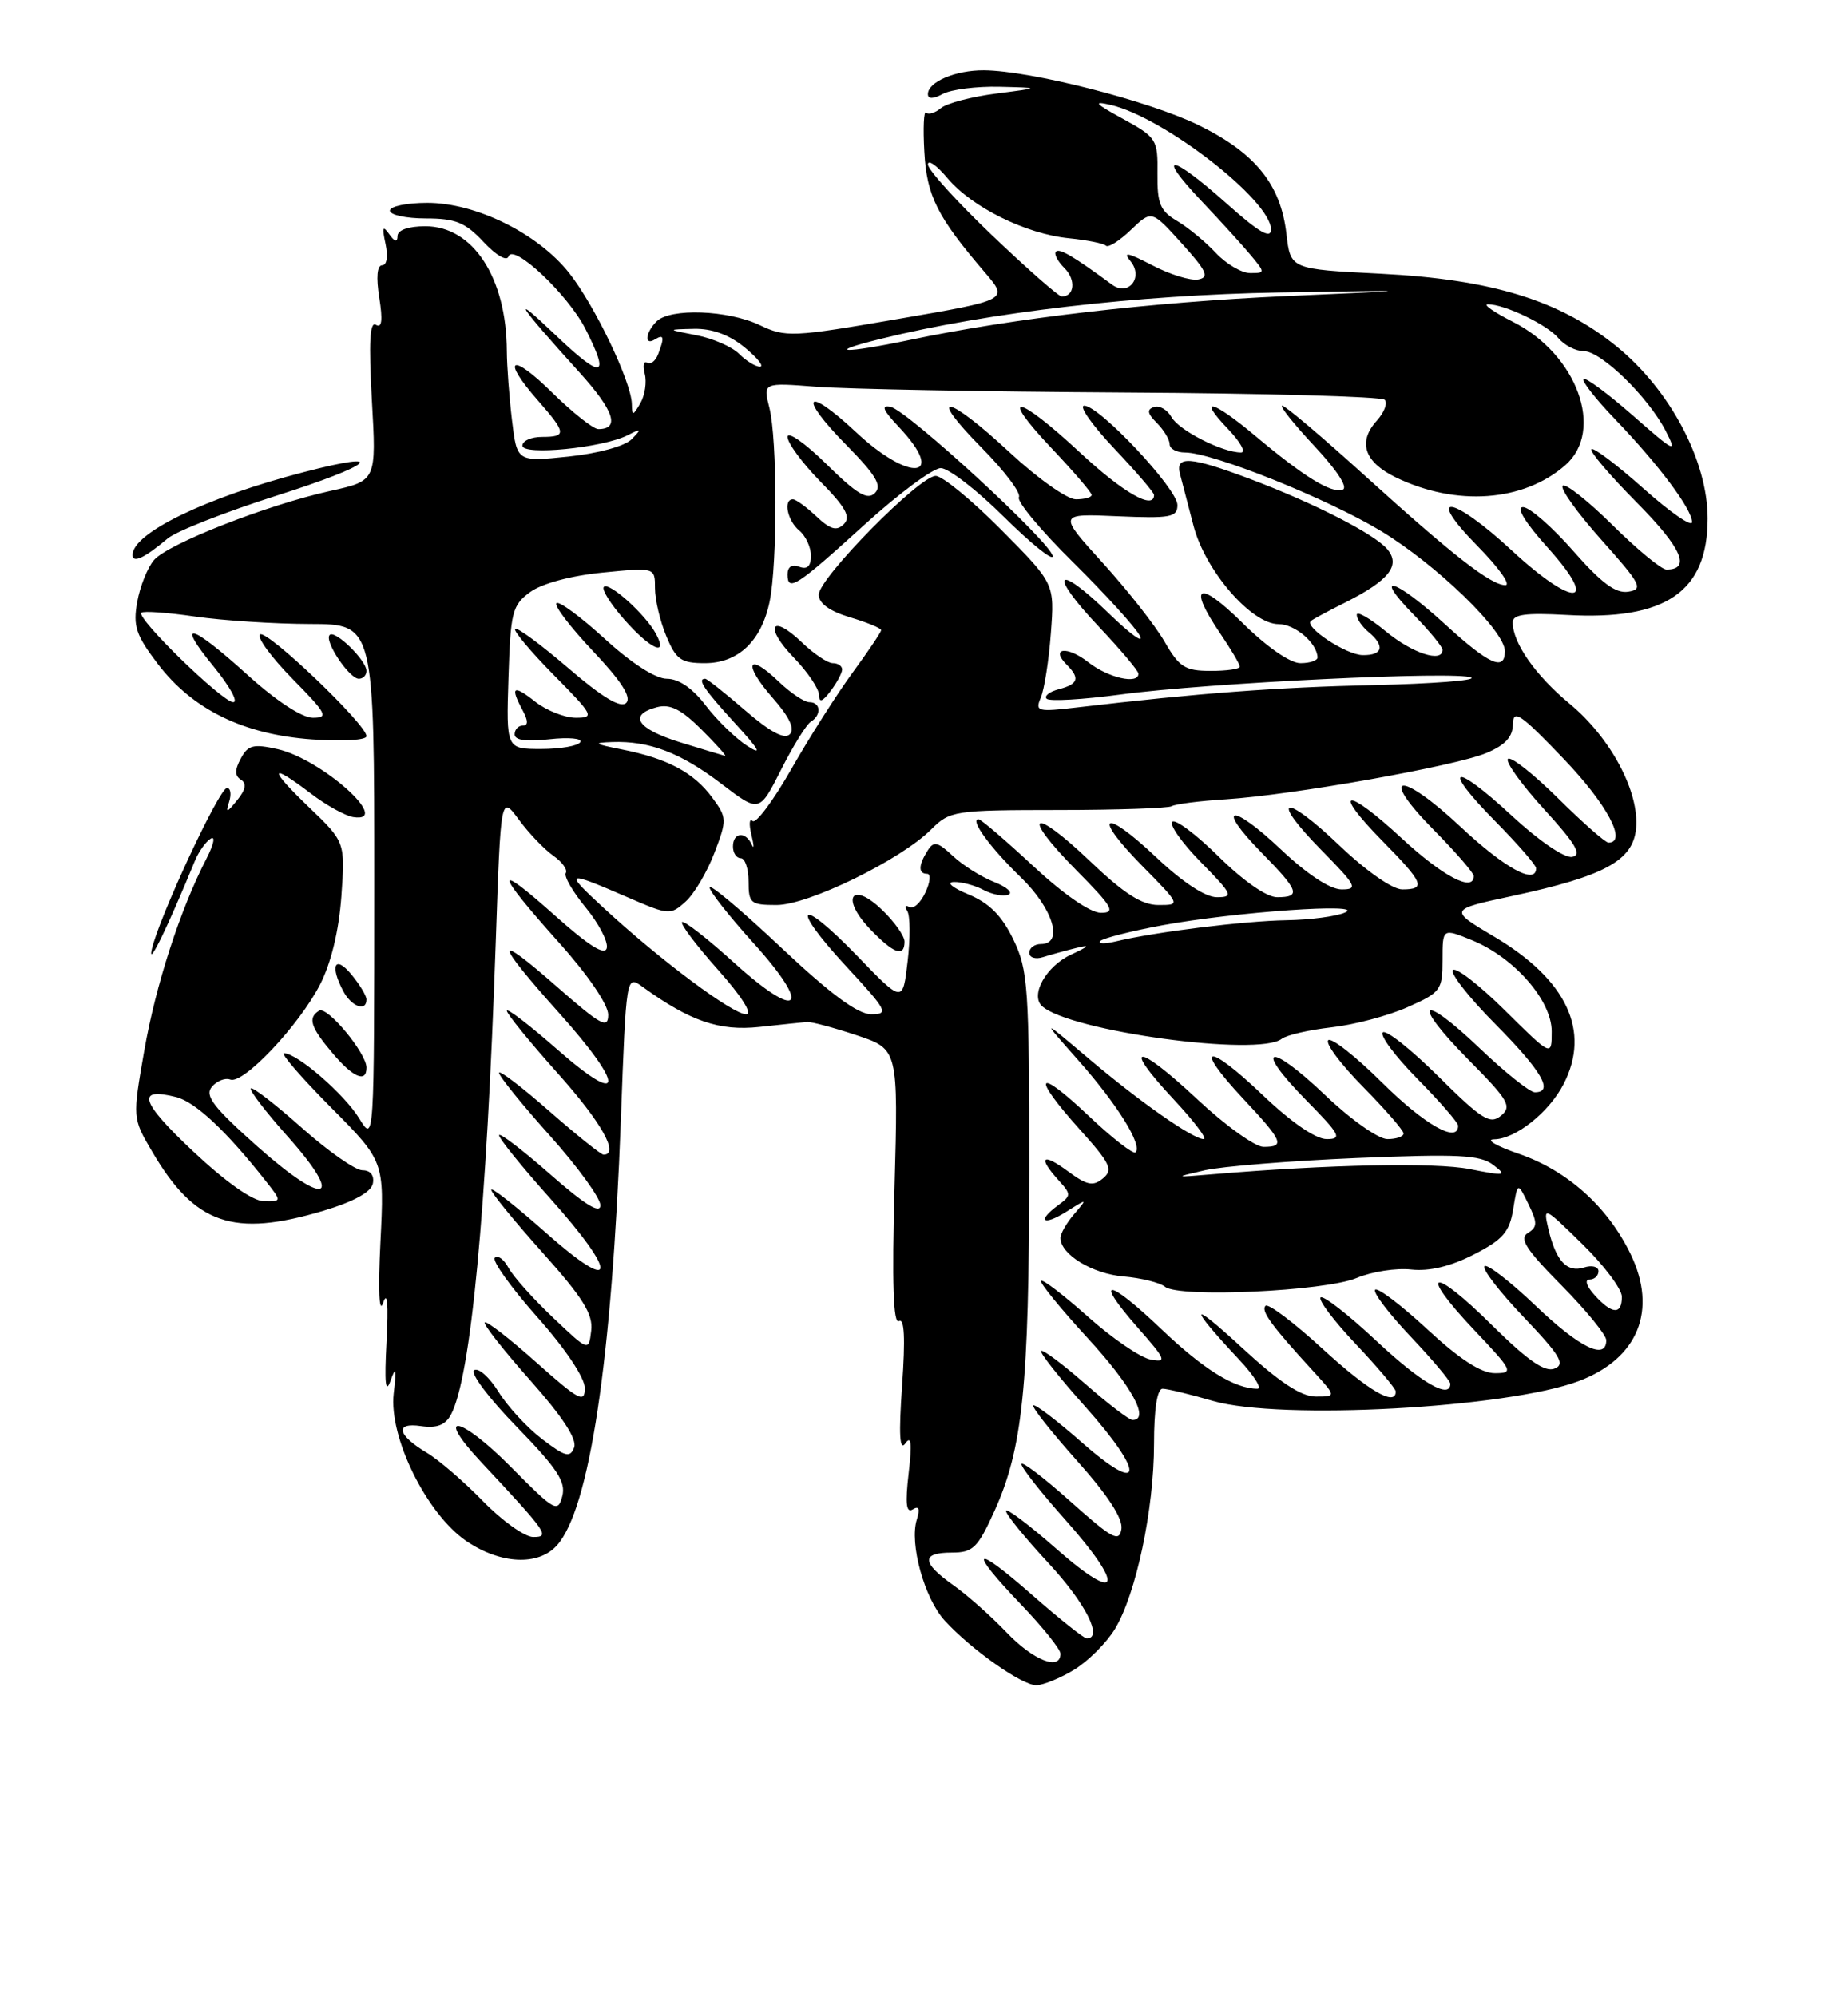<?xml version="1.0" encoding="UTF-8" standalone="no"?>
<!DOCTYPE svg PUBLIC "-//W3C//DTD SVG 1.1//EN" "http://www.w3.org/Graphics/SVG/1.1/DTD/svg11.dtd" >
<svg xmlns="http://www.w3.org/2000/svg" xmlns:xlink="http://www.w3.org/1999/xlink" version="1.1" viewBox="0 0 237 256">
 <g >
 <path fill="currentColor"
d=" M 137.76 214.01 C 139.55 212.91 141.90 210.57 142.98 208.80 C 145.70 204.32 148.00 193.45 148.00 185.05 C 148.00 180.61 148.40 178.00 149.10 178.00 C 149.70 178.00 152.60 178.70 155.55 179.56 C 164.17 182.06 193.34 180.48 202.51 177.00 C 210.08 174.13 212.60 167.94 209.12 160.74 C 206.18 154.67 201.03 150.05 194.82 147.90 C 191.89 146.89 190.45 146.05 191.62 146.03 C 194.36 145.99 198.64 142.59 200.52 138.96 C 204.04 132.15 200.94 125.57 191.62 120.05 C 185.79 116.59 185.79 116.59 194.01 114.83 C 205.80 112.29 209.42 110.31 209.82 106.20 C 210.27 101.51 206.58 94.58 201.31 90.21 C 196.91 86.57 194.00 82.40 194.00 79.77 C 194.00 78.75 195.63 78.53 200.91 78.82 C 213.63 79.54 219.00 75.87 219.00 66.45 C 219.00 59.07 214.21 50.02 207.36 44.43 C 200.08 38.50 191.33 35.80 177.00 35.08 C 165.50 34.50 165.50 34.50 164.98 29.98 C 164.25 23.64 161.00 19.61 153.71 16.04 C 147.38 12.94 132.17 9.06 126.18 9.02 C 122.55 9.00 119.00 10.50 119.00 12.07 C 119.00 12.72 119.67 12.71 120.93 12.04 C 122.00 11.47 125.26 11.06 128.18 11.13 C 133.50 11.26 133.50 11.26 127.76 12.00 C 124.61 12.40 121.42 13.24 120.67 13.86 C 119.93 14.48 119.07 14.74 118.77 14.44 C 118.47 14.14 118.37 16.39 118.54 19.43 C 118.85 25.13 120.19 27.79 126.35 34.97 C 129.33 38.45 129.33 38.45 115.13 40.89 C 101.62 43.22 100.76 43.26 97.43 41.67 C 93.36 39.73 85.94 39.46 84.20 41.20 C 82.75 42.65 82.60 44.37 84.00 43.50 C 85.15 42.79 85.24 43.21 84.40 45.41 C 84.06 46.28 83.43 46.77 82.99 46.49 C 82.55 46.22 82.41 46.86 82.69 47.92 C 82.96 48.97 82.71 50.66 82.13 51.67 C 81.16 53.33 81.06 53.34 81.03 51.78 C 80.98 48.97 76.27 39.13 73.00 35.00 C 68.98 29.92 61.04 26.00 54.80 26.00 C 52.16 26.00 50.00 26.45 50.00 27.00 C 50.00 27.55 52.07 28.00 54.60 28.00 C 58.42 28.00 59.67 28.51 62.01 31.01 C 63.62 32.73 64.99 33.53 65.21 32.87 C 65.79 31.12 72.81 37.72 75.06 42.12 C 78.30 48.47 77.28 48.70 71.27 42.97 C 65.25 37.22 66.36 38.96 74.34 47.76 C 78.76 52.65 79.54 55.00 76.73 55.00 C 76.09 55.00 73.42 52.88 70.78 50.29 C 65.53 45.11 64.21 45.90 69.00 51.35 C 72.64 55.50 72.70 56.00 69.50 56.00 C 68.12 56.00 67.00 56.50 67.00 57.12 C 67.00 58.43 77.30 57.41 80.50 55.78 C 82.29 54.87 82.34 54.93 81.00 56.30 C 80.13 57.19 76.71 58.12 72.90 58.52 C 66.30 59.20 66.30 59.20 65.66 53.85 C 65.31 50.91 65.01 46.92 65.00 45.00 C 64.96 35.59 60.66 29.00 54.55 29.00 C 52.38 29.00 50.99 29.49 50.98 30.25 C 50.97 31.10 50.63 31.02 49.90 30.00 C 49.08 28.84 48.98 29.13 49.44 31.25 C 49.79 32.86 49.61 34.00 49.01 34.00 C 48.36 34.00 48.22 35.54 48.64 38.15 C 49.10 41.06 48.97 42.10 48.21 41.63 C 47.42 41.14 47.28 43.90 47.69 51.28 C 48.28 61.62 48.28 61.62 42.39 62.92 C 34.31 64.70 21.60 69.67 19.76 71.77 C 18.93 72.72 17.96 75.14 17.60 77.14 C 17.04 80.25 17.43 81.40 20.23 85.09 C 24.70 90.95 31.22 94.14 40.00 94.77 C 43.92 95.05 47.00 94.87 47.00 94.36 C 47.00 92.84 34.11 80.56 33.34 81.33 C 32.94 81.72 34.83 84.29 37.52 87.02 C 41.90 91.47 42.18 92.00 40.12 92.00 C 38.73 92.00 35.40 89.82 31.74 86.50 C 24.37 79.84 22.44 79.39 27.45 85.50 C 29.47 87.98 30.59 90.00 29.91 90.00 C 28.53 90.00 17.44 79.22 18.13 78.54 C 18.37 78.29 21.48 78.51 25.04 79.03 C 28.59 79.54 35.21 79.97 39.75 79.98 C 48.00 80.00 48.00 80.00 48.00 113.25 C 47.99 146.41 47.99 146.49 46.08 143.37 C 44.19 140.26 38.12 135.00 36.43 135.00 C 35.95 135.00 38.65 138.12 42.43 141.93 C 49.30 148.85 49.30 148.85 48.79 159.18 C 48.48 165.40 48.62 168.51 49.13 167.00 C 49.68 165.37 49.83 167.11 49.57 172.00 C 49.29 177.21 49.44 178.74 50.07 177.00 C 50.78 175.02 50.87 175.35 50.49 178.61 C 49.85 184.20 54.71 194.05 59.82 197.53 C 64.19 200.49 69.03 200.73 71.41 198.09 C 75.60 193.47 78.47 174.36 79.62 143.56 C 80.31 124.96 80.31 124.96 82.40 126.48 C 88.50 130.89 92.25 132.18 97.38 131.63 C 100.20 131.32 102.95 131.04 103.50 130.99 C 104.05 130.95 106.91 131.71 109.85 132.69 C 115.20 134.47 115.20 134.47 114.72 152.22 C 114.38 164.40 114.56 169.77 115.28 169.33 C 115.99 168.89 116.12 171.52 115.69 177.59 C 115.25 183.91 115.37 186.06 116.11 185.00 C 116.86 183.92 116.98 184.99 116.53 188.84 C 116.08 192.74 116.22 193.98 117.06 193.46 C 117.85 192.97 118.01 193.38 117.58 194.76 C 116.60 197.83 118.55 204.89 121.17 207.73 C 124.57 211.44 131.05 216.00 132.90 216.00 C 133.78 215.99 135.97 215.10 137.76 214.01 Z  M 41.50 155.18 C 45.39 154.01 47.61 152.79 47.82 151.69 C 48.02 150.65 47.51 150.00 46.48 150.00 C 45.57 150.00 42.07 147.55 38.70 144.55 C 35.33 141.55 32.39 139.28 32.17 139.50 C 31.94 139.72 34.06 142.49 36.88 145.65 C 44.28 153.95 41.86 154.80 33.06 146.99 C 27.37 141.92 26.22 140.44 27.16 139.31 C 27.80 138.54 28.87 138.12 29.53 138.37 C 31.20 139.01 38.35 131.44 41.05 126.18 C 42.46 123.44 43.46 119.30 43.78 114.89 C 44.27 107.92 44.27 107.92 39.62 103.46 C 34.39 98.45 34.51 97.63 39.88 101.72 C 41.84 103.22 44.29 104.57 45.31 104.73 C 50.42 105.51 41.27 97.30 35.60 96.02 C 32.49 95.32 31.80 95.50 30.88 97.23 C 30.09 98.69 30.10 99.44 30.90 99.94 C 31.66 100.41 31.51 101.22 30.42 102.56 C 29.07 104.22 28.92 104.24 29.39 102.75 C 29.69 101.79 29.57 101.00 29.11 101.00 C 28.12 101.00 20.28 117.84 19.45 121.75 C 18.96 124.07 21.56 118.71 24.99 110.35 C 25.48 109.16 26.39 107.88 27.02 107.49 C 27.65 107.10 27.41 108.24 26.49 110.03 C 23.11 116.57 19.97 126.24 18.50 134.67 C 16.99 143.31 16.99 143.31 19.48 147.55 C 24.98 156.95 29.90 158.65 41.50 155.18 Z  M 47.00 136.84 C 47.00 134.98 41.96 128.91 40.93 129.54 C 39.45 130.45 39.81 131.63 42.59 134.92 C 45.26 138.10 47.00 138.86 47.00 136.84 Z  M 47.00 128.11 C 47.00 127.62 46.11 126.16 45.03 124.86 C 42.93 122.34 42.28 123.79 44.04 127.07 C 45.09 129.04 47.00 129.71 47.00 128.11 Z  M 47.00 86.00 C 47.00 84.64 42.97 80.70 42.28 81.39 C 41.54 82.13 44.79 87.00 46.02 87.00 C 46.56 87.00 47.00 86.55 47.00 86.00 Z  M 21.50 69.02 C 22.60 68.09 28.90 65.62 35.50 63.52 C 47.80 59.62 50.10 57.62 38.98 60.51 C 26.44 63.75 17.00 68.32 17.00 71.13 C 17.00 72.24 18.53 71.52 21.50 69.02 Z  M 129.10 209.24 C 127.12 207.17 124.04 204.43 122.25 203.17 C 118.18 200.29 118.12 199.00 122.06 199.00 C 124.77 199.00 125.38 198.42 127.50 193.75 C 131.16 185.72 131.98 177.72 131.99 150.07 C 132.00 126.47 131.85 124.33 129.95 120.40 C 128.48 117.36 126.87 115.75 124.20 114.64 C 122.14 113.79 121.31 113.08 122.32 113.05 C 123.31 113.02 125.03 113.48 126.12 114.06 C 127.22 114.65 128.65 114.93 129.31 114.68 C 129.96 114.44 129.15 113.70 127.50 113.05 C 125.85 112.40 123.46 110.90 122.20 109.71 C 120.24 107.88 119.75 107.77 118.96 109.03 C 117.77 110.91 117.75 112.00 118.91 112.00 C 119.40 112.00 119.30 113.09 118.67 114.41 C 118.05 115.74 117.12 116.57 116.61 116.26 C 116.11 115.95 115.99 116.18 116.36 116.78 C 116.73 117.37 116.75 120.27 116.40 123.22 C 115.78 128.57 115.78 128.57 109.96 122.55 C 102.39 114.72 101.16 115.90 108.55 123.89 C 113.79 129.54 114.03 130.00 111.74 130.00 C 110.00 130.00 106.53 127.43 100.13 121.41 C 95.11 116.68 91.00 113.23 91.00 113.74 C 91.00 114.24 93.54 117.46 96.64 120.89 C 104.24 129.29 102.54 130.99 94.14 123.39 C 90.72 120.29 87.71 117.95 87.47 118.19 C 87.23 118.44 89.31 121.19 92.10 124.32 C 95.13 127.72 96.57 130.00 95.68 130.00 C 93.97 130.00 84.75 123.13 77.50 116.45 C 72.23 111.59 72.41 111.51 80.72 115.11 C 85.76 117.29 86.00 117.31 87.93 115.56 C 89.03 114.57 90.69 111.76 91.62 109.32 C 93.25 105.06 93.24 104.80 91.32 102.20 C 88.95 99.00 85.57 97.21 79.76 96.06 C 76.17 95.35 75.97 95.20 78.51 95.11 C 83.26 94.94 87.30 96.48 92.53 100.47 C 97.38 104.17 97.38 104.17 100.17 98.66 C 101.70 95.62 103.42 92.86 103.98 92.51 C 105.38 91.65 105.27 90.00 103.80 90.00 C 103.15 90.00 101.35 88.80 99.82 87.32 C 95.82 83.49 95.27 85.10 99.09 89.45 C 101.26 91.92 101.97 93.43 101.28 94.12 C 100.60 94.80 98.75 93.81 95.57 91.06 C 92.99 88.83 90.68 87.00 90.44 87.00 C 89.37 87.00 90.28 88.35 94.25 92.69 C 97.43 96.16 97.82 96.89 95.81 95.59 C 94.33 94.63 91.95 92.31 90.51 90.43 C 88.83 88.22 87.05 87.00 85.53 87.00 C 84.08 87.00 80.99 85.02 77.55 81.87 C 74.46 79.05 71.67 76.99 71.36 77.31 C 71.04 77.63 73.16 80.40 76.06 83.47 C 79.69 87.31 81.02 89.38 80.31 90.09 C 79.60 90.80 77.28 89.41 72.89 85.64 C 69.38 82.63 66.31 80.36 66.06 80.60 C 65.82 80.85 68.05 83.51 71.02 86.52 C 76.12 91.68 76.28 92.00 73.85 92.00 C 72.43 92.00 70.08 91.07 68.63 89.93 C 65.81 87.70 65.39 88.00 67.04 91.07 C 67.75 92.40 67.75 93.00 67.04 93.00 C 66.47 93.00 66.00 93.51 66.00 94.13 C 66.00 94.88 67.52 95.09 70.48 94.75 C 72.95 94.48 74.72 94.64 74.42 95.12 C 74.13 95.61 71.87 96.00 69.40 96.00 C 64.92 96.00 64.92 96.00 65.21 86.85 C 65.48 78.42 65.69 77.57 68.00 75.88 C 69.50 74.79 73.21 73.79 77.25 73.39 C 84.00 72.72 84.00 72.72 84.00 75.39 C 84.00 76.86 84.65 79.62 85.45 81.53 C 86.71 84.56 87.35 85.00 90.41 85.00 C 94.68 85.00 97.67 82.15 98.71 77.07 C 99.71 72.19 99.69 56.23 98.67 52.27 C 97.85 49.04 97.85 49.04 104.67 49.57 C 108.43 49.87 126.20 50.20 144.17 50.31 C 162.13 50.41 177.17 50.83 177.58 51.24 C 177.99 51.65 177.53 52.86 176.57 53.92 C 174.10 56.65 174.96 59.22 179.01 61.19 C 186.76 64.94 195.38 64.33 200.75 59.62 C 205.83 55.18 202.25 45.40 194.03 41.25 C 191.58 40.01 190.14 39.00 190.82 39.00 C 192.98 39.00 198.44 41.62 199.87 43.35 C 200.63 44.26 202.07 45.00 203.09 45.00 C 205.33 45.00 211.35 50.85 213.61 55.21 C 215.13 58.16 214.83 58.02 209.40 53.25 C 206.18 50.43 203.34 48.33 203.08 48.58 C 202.83 48.84 204.66 51.17 207.16 53.77 C 212.74 59.58 217.00 65.28 217.00 66.92 C 217.00 67.60 214.20 65.67 210.79 62.63 C 207.37 59.58 204.36 57.31 204.09 57.57 C 203.83 57.84 206.45 60.92 209.93 64.43 C 215.68 70.23 216.90 73.00 213.72 73.00 C 213.08 73.00 209.97 70.44 206.81 67.31 C 203.64 64.18 200.76 61.91 200.41 62.26 C 200.05 62.62 202.29 65.74 205.38 69.20 C 210.46 74.89 210.79 75.53 208.82 75.84 C 207.21 76.10 205.37 74.73 201.74 70.59 C 199.04 67.52 196.15 65.00 195.32 65.00 C 194.39 65.00 195.60 66.99 198.54 70.25 C 205.25 77.71 201.87 77.95 193.91 70.58 C 186.22 63.45 182.58 62.98 189.50 70.00 C 192.21 72.75 193.81 75.00 193.06 75.00 C 191.20 75.00 186.30 71.18 174.82 60.77 C 169.50 55.95 164.83 52.00 164.44 52.00 C 164.05 52.00 165.91 54.33 168.57 57.18 C 171.51 60.32 172.93 62.52 172.18 62.77 C 170.71 63.26 167.23 61.11 160.94 55.83 C 155.50 51.27 153.45 50.77 157.50 55.00 C 159.08 56.65 159.83 58.00 159.15 58.00 C 156.77 58.00 151.19 55.16 150.24 53.46 C 149.71 52.52 148.70 51.93 148.00 52.17 C 147.05 52.48 147.14 53.00 148.37 54.22 C 149.26 55.12 150.00 56.34 150.00 56.93 C 150.00 57.52 150.89 58.00 151.97 58.00 C 155.49 58.00 170.20 63.89 177.12 68.07 C 184.24 72.38 193.00 80.86 193.00 83.46 C 193.00 86.09 190.98 85.19 185.31 80.00 C 178.92 74.16 175.88 73.24 181.30 78.79 C 183.33 80.88 185.00 82.90 185.00 83.29 C 185.00 85.00 181.15 83.75 177.73 80.93 C 175.68 79.24 174.00 78.28 174.00 78.80 C 174.00 79.33 174.68 80.32 175.50 81.00 C 177.66 82.79 177.35 84.01 174.75 83.97 C 172.65 83.94 167.24 80.38 168.11 79.60 C 168.32 79.40 170.33 78.32 172.57 77.20 C 178.13 74.39 179.65 72.48 177.94 70.42 C 176.31 68.46 168.58 64.50 160.26 61.37 C 152.65 58.51 150.70 58.37 151.33 60.75 C 151.58 61.71 152.36 64.70 153.06 67.38 C 154.57 73.16 160.49 80.00 163.98 80.00 C 166.07 80.00 168.89 82.40 168.97 84.25 C 168.99 84.66 168.00 85.00 166.78 85.00 C 165.45 85.00 162.45 82.92 159.28 79.78 C 153.68 74.26 152.27 74.98 156.50 81.21 C 157.88 83.24 159.00 85.14 159.00 85.45 C 159.00 85.75 157.31 86.00 155.25 85.99 C 151.97 85.99 151.23 85.51 149.35 82.24 C 148.16 80.18 144.60 75.65 141.44 72.17 C 135.68 65.83 135.68 65.83 143.34 66.17 C 150.13 66.46 151.00 66.30 151.00 64.73 C 151.00 62.65 141.00 52.00 139.05 52.00 C 138.31 52.00 140.03 54.45 142.85 57.44 C 145.68 60.43 148.00 63.13 148.00 63.44 C 148.00 65.42 144.05 63.16 138.50 58.00 C 130.45 50.51 127.94 50.13 134.85 57.44 C 137.68 60.43 140.00 63.13 140.00 63.44 C 140.00 63.75 139.09 64.00 137.97 64.00 C 136.86 64.00 133.05 61.30 129.50 58.00 C 121.47 50.53 118.66 50.06 125.90 57.40 C 128.84 60.37 130.98 63.22 130.67 63.73 C 130.36 64.23 133.48 67.99 137.62 72.07 C 141.76 76.16 145.61 80.40 146.19 81.50 C 146.76 82.60 144.94 81.28 142.14 78.56 C 135.38 72.01 134.38 73.40 140.89 80.29 C 143.70 83.26 146.00 85.99 146.00 86.35 C 146.00 87.77 142.12 86.88 139.58 84.89 C 136.87 82.75 134.62 83.02 136.82 85.22 C 138.53 86.93 138.28 87.69 135.79 88.34 C 134.58 88.66 133.88 89.21 134.23 89.56 C 134.58 89.92 138.84 89.67 143.69 89.02 C 154.74 87.53 187.10 85.97 188.68 86.85 C 189.33 87.21 183.70 87.64 176.18 87.81 C 163.73 88.09 153.66 88.85 138.24 90.66 C 133.02 91.27 132.72 91.19 133.48 89.41 C 133.93 88.36 134.51 84.64 134.77 81.15 C 135.25 74.80 135.25 74.80 128.40 67.90 C 124.63 64.10 120.85 61.00 120.00 61.00 C 117.91 61.00 105.00 74.11 105.00 76.23 C 105.00 77.33 106.39 78.34 109.00 79.12 C 111.20 79.78 113.00 80.52 113.00 80.77 C 113.00 81.03 111.36 83.46 109.36 86.19 C 107.36 88.92 103.82 94.48 101.50 98.55 C 99.18 102.62 96.94 105.62 96.52 105.23 C 96.10 104.83 96.03 105.62 96.37 107.00 C 96.70 108.38 96.72 108.94 96.41 108.25 C 95.61 106.51 94.00 106.68 94.00 108.50 C 94.00 109.33 94.45 110.00 95.00 110.00 C 95.55 110.00 96.00 111.35 96.00 113.00 C 96.00 115.78 96.27 116.00 99.60 116.00 C 103.68 116.00 115.52 110.21 119.42 106.31 C 121.81 103.92 122.35 103.83 135.69 103.82 C 143.28 103.82 149.85 103.59 150.28 103.33 C 150.71 103.06 153.83 102.66 157.20 102.45 C 165.78 101.90 186.56 98.21 190.62 96.52 C 193.05 95.50 194.01 94.46 194.03 92.80 C 194.06 90.85 195.04 91.52 200.53 97.26 C 206.10 103.07 208.73 108.00 206.28 108.00 C 205.88 108.00 202.97 105.44 199.81 102.31 C 196.64 99.18 193.76 96.91 193.39 97.27 C 193.03 97.63 195.12 100.53 198.02 103.72 C 202.10 108.17 202.92 109.58 201.63 109.83 C 200.65 110.02 197.36 107.77 193.86 104.53 C 186.31 97.54 184.73 98.14 191.81 105.31 C 194.66 108.20 197.00 110.89 197.00 111.28 C 197.00 113.48 192.98 111.28 187.32 105.98 C 179.53 98.69 176.64 99.05 183.90 106.40 C 186.71 109.24 189.00 111.89 189.00 112.28 C 189.00 114.41 185.07 112.35 179.77 107.45 C 172.57 100.78 170.67 101.06 177.31 107.81 C 182.58 113.16 182.93 114.00 179.84 114.00 C 178.58 114.00 175.22 111.65 171.79 108.38 C 164.61 101.53 162.68 102.07 169.52 109.02 C 173.97 113.54 174.21 114.00 172.06 114.00 C 170.58 114.00 167.66 112.07 164.29 108.89 C 157.87 102.82 155.79 103.17 161.81 109.31 C 166.60 114.18 166.88 115.00 163.78 115.00 C 162.45 115.00 159.46 112.92 156.31 109.81 C 153.41 106.95 150.73 104.94 150.34 105.33 C 149.95 105.72 151.60 108.06 154.02 110.52 C 158.08 114.65 158.23 115.00 156.05 115.00 C 154.59 115.00 151.65 113.07 148.29 109.89 C 141.44 103.42 139.96 104.36 146.52 111.02 C 151.42 116.00 151.42 116.00 148.55 116.00 C 146.43 116.00 144.14 114.53 139.79 110.38 C 132.31 103.24 130.81 104.22 138.02 111.52 C 142.70 116.25 143.13 117.00 141.19 117.00 C 139.83 117.00 136.40 114.63 132.50 111.00 C 128.95 107.70 125.80 105.00 125.49 105.00 C 124.33 105.00 126.98 108.64 130.92 112.45 C 135.07 116.47 136.44 121.00 133.50 121.00 C 132.68 121.00 132.00 121.50 132.00 122.12 C 132.00 122.73 132.79 122.99 133.75 122.68 C 134.71 122.38 136.62 121.85 138.00 121.51 C 139.87 121.05 139.71 121.26 137.35 122.36 C 134.16 123.84 132.08 127.55 133.65 128.97 C 137.22 132.19 161.41 135.48 164.38 133.15 C 165.00 132.67 167.86 132.01 170.75 131.68 C 173.64 131.36 178.02 130.20 180.50 129.10 C 184.77 127.21 185.00 126.90 185.00 123.04 C 185.00 118.97 185.00 118.97 188.75 120.50 C 194.18 122.71 199.00 128.21 199.00 132.20 C 199.00 135.44 199.00 135.44 193.03 129.53 C 189.74 126.27 186.73 123.94 186.33 124.33 C 185.94 124.73 188.40 127.87 191.81 131.30 C 197.76 137.31 199.31 140.00 196.84 140.00 C 196.20 140.00 193.03 137.47 189.79 134.38 C 182.11 127.06 180.89 128.31 188.36 135.86 C 193.48 141.03 193.93 141.81 192.50 143.00 C 191.10 144.16 190.06 143.51 184.47 137.97 C 180.94 134.47 177.73 131.94 177.34 132.33 C 176.94 132.73 178.95 135.41 181.81 138.31 C 184.66 141.20 187.00 143.89 187.00 144.28 C 187.00 146.60 182.74 144.19 177.30 138.81 C 173.87 135.40 170.73 132.94 170.34 133.33 C 169.94 133.73 171.95 136.41 174.81 139.31 C 177.66 142.20 180.00 144.89 180.00 145.28 C 180.00 145.68 179.07 146.00 177.93 146.00 C 176.77 146.00 173.22 143.49 169.92 140.34 C 162.70 133.46 160.65 134.04 167.52 141.02 C 171.88 145.45 172.17 146.00 170.14 146.00 C 168.72 146.00 165.59 143.84 161.92 140.34 C 154.78 133.53 152.92 133.86 159.40 140.79 C 164.55 146.29 164.85 147.00 162.04 147.00 C 160.96 147.00 157.12 144.24 153.51 140.86 C 145.76 133.61 143.74 133.66 150.54 140.93 C 153.14 143.72 154.87 146.00 154.37 146.00 C 152.98 146.00 146.14 141.21 139.50 135.58 C 133.50 130.50 133.50 130.50 138.32 135.94 C 143.27 141.52 146.55 146.79 145.63 147.70 C 145.35 147.99 142.61 145.86 139.56 142.97 C 132.88 136.65 132.21 137.79 138.49 144.78 C 142.41 149.14 142.79 149.93 141.45 151.04 C 140.18 152.09 139.40 151.93 136.96 150.13 C 133.68 147.70 133.05 148.29 135.74 151.26 C 137.39 153.08 137.39 153.24 135.74 154.45 C 132.93 156.50 133.75 157.20 136.75 155.31 C 139.49 153.59 139.49 153.59 137.75 155.62 C 136.79 156.74 136.00 158.11 136.00 158.67 C 136.00 160.78 140.09 163.27 144.10 163.61 C 146.38 163.81 148.77 164.40 149.41 164.93 C 151.15 166.37 169.92 165.51 174.00 163.80 C 175.93 162.99 179.07 162.50 181.00 162.72 C 183.31 162.97 186.03 162.32 189.00 160.80 C 192.74 158.89 193.59 157.91 194.06 155.00 C 194.63 151.50 194.63 151.50 196.01 154.32 C 197.19 156.74 197.18 157.27 195.94 158.04 C 194.80 158.74 195.70 160.15 200.25 164.74 C 203.41 167.94 206.00 171.11 206.00 171.78 C 206.00 174.41 202.58 172.75 196.92 167.34 C 193.66 164.23 190.71 161.96 190.38 162.29 C 190.04 162.63 192.31 165.57 195.42 168.83 C 200.11 173.75 200.78 174.87 199.35 175.42 C 198.11 175.90 195.90 174.36 191.34 169.85 C 183.65 162.22 181.73 162.72 189.03 170.44 C 194.04 175.73 194.17 176.00 191.70 176.00 C 189.94 176.00 187.16 174.19 183.03 170.36 C 179.68 167.26 176.68 164.99 176.36 165.31 C 176.04 165.63 178.08 168.32 180.89 171.29 C 183.70 174.26 186.00 176.99 186.00 177.35 C 186.00 179.41 182.27 177.25 176.51 171.86 C 172.90 168.48 169.68 165.98 169.36 166.30 C 169.04 166.62 171.08 169.32 173.89 172.29 C 176.70 175.26 179.00 177.99 179.00 178.35 C 179.00 180.32 175.53 178.30 169.60 172.87 C 165.93 169.50 162.64 167.03 162.30 167.37 C 161.67 168.00 163.06 169.91 168.42 175.75 C 171.39 179.00 171.39 179.00 168.73 179.00 C 166.86 179.00 164.06 177.15 159.29 172.75 C 152.50 166.49 152.31 167.21 158.90 174.25 C 160.83 176.31 161.89 178.00 161.27 178.00 C 158.34 178.00 154.35 175.52 148.91 170.33 C 142.00 163.75 140.19 163.66 145.94 170.20 C 149.55 174.29 149.69 174.66 147.54 174.25 C 146.24 174.00 142.64 171.54 139.54 168.78 C 136.44 166.02 133.73 163.94 133.51 164.16 C 133.29 164.38 135.99 167.70 139.51 171.53 C 145.17 177.69 147.52 182.00 145.23 182.00 C 144.81 182.00 142.09 179.92 139.19 177.38 C 136.28 174.84 133.73 172.93 133.52 173.15 C 133.31 173.36 135.84 176.56 139.14 180.25 C 146.95 188.98 146.67 191.86 138.71 184.85 C 135.52 182.05 132.74 179.93 132.52 180.14 C 132.31 180.36 134.84 183.55 138.14 187.25 C 142.10 191.68 144.03 194.65 143.82 195.98 C 143.54 197.73 142.65 197.24 137.25 192.42 C 133.81 189.35 131.00 187.21 131.00 187.67 C 131.01 188.13 133.48 191.27 136.50 194.66 C 144.34 203.44 143.73 205.77 135.50 198.54 C 131.93 195.40 129.01 193.21 129.02 193.67 C 129.02 194.12 131.50 197.16 134.52 200.41 C 139.23 205.50 141.51 210.00 139.36 210.00 C 139.01 210.00 135.86 207.49 132.36 204.42 C 124.76 197.74 124.03 198.44 131.00 205.71 C 133.75 208.58 136.00 211.39 136.00 211.96 C 136.00 214.19 132.52 212.82 129.10 209.24 Z  M 116.00 120.69 C 116.00 119.96 114.70 118.13 113.11 116.61 C 109.19 112.85 107.79 115.12 111.58 119.08 C 114.61 122.24 116.00 122.75 116.00 120.69 Z  M 108.00 85.81 C 108.00 85.36 107.46 85.00 106.80 85.00 C 106.15 85.00 104.35 83.80 102.82 82.32 C 98.87 78.54 97.97 80.34 101.82 84.31 C 103.57 86.12 105.01 88.25 105.03 89.05 C 105.05 90.11 105.46 89.97 106.53 88.56 C 107.34 87.49 108.00 86.25 108.00 85.81 Z  M 84.13 81.25 C 82.79 78.76 78.12 74.55 77.44 75.22 C 77.13 75.54 78.30 77.41 80.04 79.39 C 83.39 83.20 85.76 84.28 84.13 81.25 Z  M 110.87 67.25 C 115.26 63.26 119.66 60.00 120.65 60.00 C 121.64 60.00 125.27 62.80 128.72 66.22 C 132.18 69.64 135.00 71.92 135.00 71.29 C 135.00 69.74 116.38 52.59 114.21 52.15 C 112.95 51.89 113.23 52.56 115.25 54.70 C 121.51 61.33 116.77 61.93 109.79 55.40 C 103.29 49.32 102.25 50.65 108.52 57.02 C 112.35 60.91 113.15 62.25 112.20 63.20 C 111.25 64.15 109.91 63.35 105.99 59.49 C 103.25 56.79 101.00 55.22 101.00 56.00 C 101.00 56.78 102.89 59.35 105.20 61.71 C 108.46 65.02 109.14 66.26 108.22 67.18 C 107.30 68.10 106.50 67.88 104.70 66.19 C 103.42 64.98 102.06 64.00 101.69 64.00 C 100.42 64.00 100.98 66.74 102.50 68.00 C 103.33 68.68 104.00 70.14 104.00 71.23 C 104.00 72.58 103.52 73.03 102.50 72.64 C 101.56 72.28 101.00 72.65 101.00 73.61 C 101.00 75.92 102.13 75.19 110.87 67.25 Z  M 61.96 192.43 C 59.51 189.91 56.28 187.13 54.78 186.23 C 50.94 183.94 50.57 182.28 54.01 182.79 C 56.02 183.08 57.11 182.66 57.83 181.32 C 60.38 176.55 62.39 155.36 63.58 120.71 C 64.22 101.91 64.22 101.91 66.55 105.07 C 67.83 106.81 69.82 108.88 70.96 109.68 C 72.10 110.48 72.82 111.48 72.56 111.90 C 72.30 112.32 73.46 114.31 75.12 116.33 C 76.78 118.35 78.00 120.68 77.82 121.50 C 77.60 122.54 75.55 121.26 71.09 117.28 C 63.21 110.25 63.47 111.65 71.75 120.89 C 75.40 124.96 78.00 128.77 78.00 130.05 C 78.00 131.94 77.09 131.44 71.34 126.40 C 63.24 119.29 63.39 120.56 71.75 129.89 C 80.20 139.32 80.06 142.05 71.50 134.54 C 67.92 131.40 65.00 129.16 65.00 129.55 C 65.00 129.95 67.92 133.54 71.50 137.54 C 77.12 143.81 79.48 148.00 77.40 148.00 C 77.08 148.00 73.93 145.47 70.40 142.38 C 66.88 139.29 64.00 137.10 64.00 137.51 C 64.00 137.93 66.92 141.54 70.50 145.54 C 74.08 149.53 77.00 153.56 77.00 154.48 C 77.00 155.65 75.00 154.42 70.50 150.46 C 66.92 147.32 64.00 145.10 64.00 145.51 C 64.00 145.93 66.92 149.54 70.50 153.54 C 79.39 163.47 79.10 166.07 70.00 158.00 C 66.15 154.59 63.00 152.11 63.00 152.50 C 63.00 152.88 65.96 156.51 69.57 160.54 C 74.76 166.34 76.08 168.45 75.82 170.56 C 75.50 173.23 75.50 173.23 70.90 168.86 C 68.36 166.46 65.81 163.60 65.22 162.51 C 64.63 161.41 63.84 160.83 63.46 161.21 C 63.08 161.59 65.52 165.00 68.88 168.79 C 72.51 172.87 75.00 176.59 75.00 177.92 C 75.00 179.89 74.25 179.49 68.79 174.63 C 65.37 171.58 62.39 169.27 62.17 169.50 C 61.95 169.72 64.57 173.06 68.00 176.92 C 72.14 181.58 74.03 184.47 73.63 185.53 C 73.11 186.88 72.50 186.72 69.52 184.45 C 67.60 182.99 65.09 180.26 63.93 178.39 C 62.77 176.52 61.37 175.27 60.81 175.62 C 60.25 175.96 62.70 179.23 66.26 182.87 C 71.48 188.24 72.60 189.94 72.11 191.78 C 71.54 193.92 71.12 193.68 65.58 188.08 C 59.02 181.45 55.55 180.81 61.68 187.37 C 70.23 196.51 70.57 197.00 68.38 197.00 C 67.30 197.00 64.41 194.94 61.96 192.43 Z  M 204.50 166.00 C 203.47 164.87 203.19 164.00 203.85 164.00 C 204.48 164.00 205.00 163.52 205.00 162.93 C 205.00 162.35 204.16 162.13 203.14 162.46 C 200.95 163.15 199.54 161.63 198.57 157.50 C 197.89 154.58 198.00 154.63 202.93 159.46 C 205.72 162.19 208.00 165.23 208.00 166.21 C 208.00 168.55 206.74 168.48 204.50 166.00 Z  M 154.50 150.00 C 156.70 149.50 165.47 148.79 174.00 148.43 C 187.04 147.89 189.82 148.03 191.50 149.31 C 193.32 150.70 193.07 150.75 188.50 149.85 C 184.08 148.97 170.44 149.25 155.50 150.51 C 150.54 150.93 150.53 150.92 154.50 150.00 Z  M 141.10 120.62 C 141.44 120.26 145.04 119.34 149.10 118.59 C 158.33 116.89 175.31 115.70 172.50 116.96 C 171.40 117.46 168.03 117.90 165.00 117.95 C 159.56 118.04 148.16 119.45 143.11 120.66 C 141.68 121.00 140.77 120.98 141.10 120.62 Z  M 87.25 95.15 C 81.71 93.44 80.50 91.63 84.25 90.64 C 85.94 90.20 87.36 90.91 89.98 93.52 C 91.90 95.44 93.25 96.95 92.98 96.88 C 92.72 96.82 90.14 96.04 87.25 95.15 Z  M 94.78 45.35 C 93.88 44.45 91.42 43.37 89.32 42.97 C 85.50 42.23 85.50 42.23 89.00 42.15 C 91.32 42.10 93.51 42.90 95.50 44.53 C 97.15 45.88 98.03 46.99 97.46 47.00 C 96.89 47.00 95.69 46.26 94.78 45.35 Z  M 113.00 43.42 C 126.72 40.03 145.91 37.80 164.00 37.49 C 182.50 37.18 182.50 37.18 165.00 37.95 C 147.71 38.72 129.95 40.78 116.68 43.57 C 108.18 45.35 105.59 45.25 113.00 43.42 Z  M 127.22 30.15 C 122.70 25.84 119.00 21.75 119.00 21.08 C 119.00 20.40 120.14 21.20 121.52 22.85 C 124.67 26.58 131.56 29.99 137.09 30.54 C 139.40 30.77 141.53 31.20 141.83 31.49 C 142.12 31.79 143.56 30.88 145.03 29.47 C 147.69 26.92 147.69 26.92 151.56 31.20 C 154.75 34.73 155.13 35.54 153.68 35.82 C 152.71 36.01 150.05 35.19 147.77 34.00 C 144.64 32.37 143.95 32.23 144.97 33.46 C 146.69 35.53 144.74 38.04 142.61 36.48 C 137.66 32.84 135.87 31.79 135.42 32.25 C 135.14 32.53 135.63 33.49 136.52 34.37 C 138.01 35.87 137.81 38.00 136.16 38.00 C 135.77 38.00 131.75 34.47 127.22 30.15 Z  M 155.92 32.41 C 154.59 30.99 152.35 29.14 150.94 28.31 C 148.78 27.03 148.40 26.10 148.44 22.25 C 148.50 17.87 148.33 17.61 144.00 15.23 C 140.41 13.27 140.10 12.91 142.43 13.45 C 149.28 15.04 163.00 25.69 163.00 29.41 C 163.00 30.69 161.46 29.79 157.30 26.08 C 150.11 19.68 148.13 19.47 154.07 25.75 C 156.55 28.36 159.41 31.51 160.44 32.75 C 162.27 34.96 162.27 35.00 160.33 35.00 C 159.24 35.00 157.26 33.84 155.92 32.41 Z  M 24.72 147.53 C 18.00 141.21 17.42 139.31 22.58 140.61 C 25.05 141.23 29.04 144.97 34.11 151.41 C 36.15 154.00 36.15 154.00 33.82 153.96 C 32.38 153.93 28.93 151.49 24.72 147.53 Z "/>
</g>
</svg>